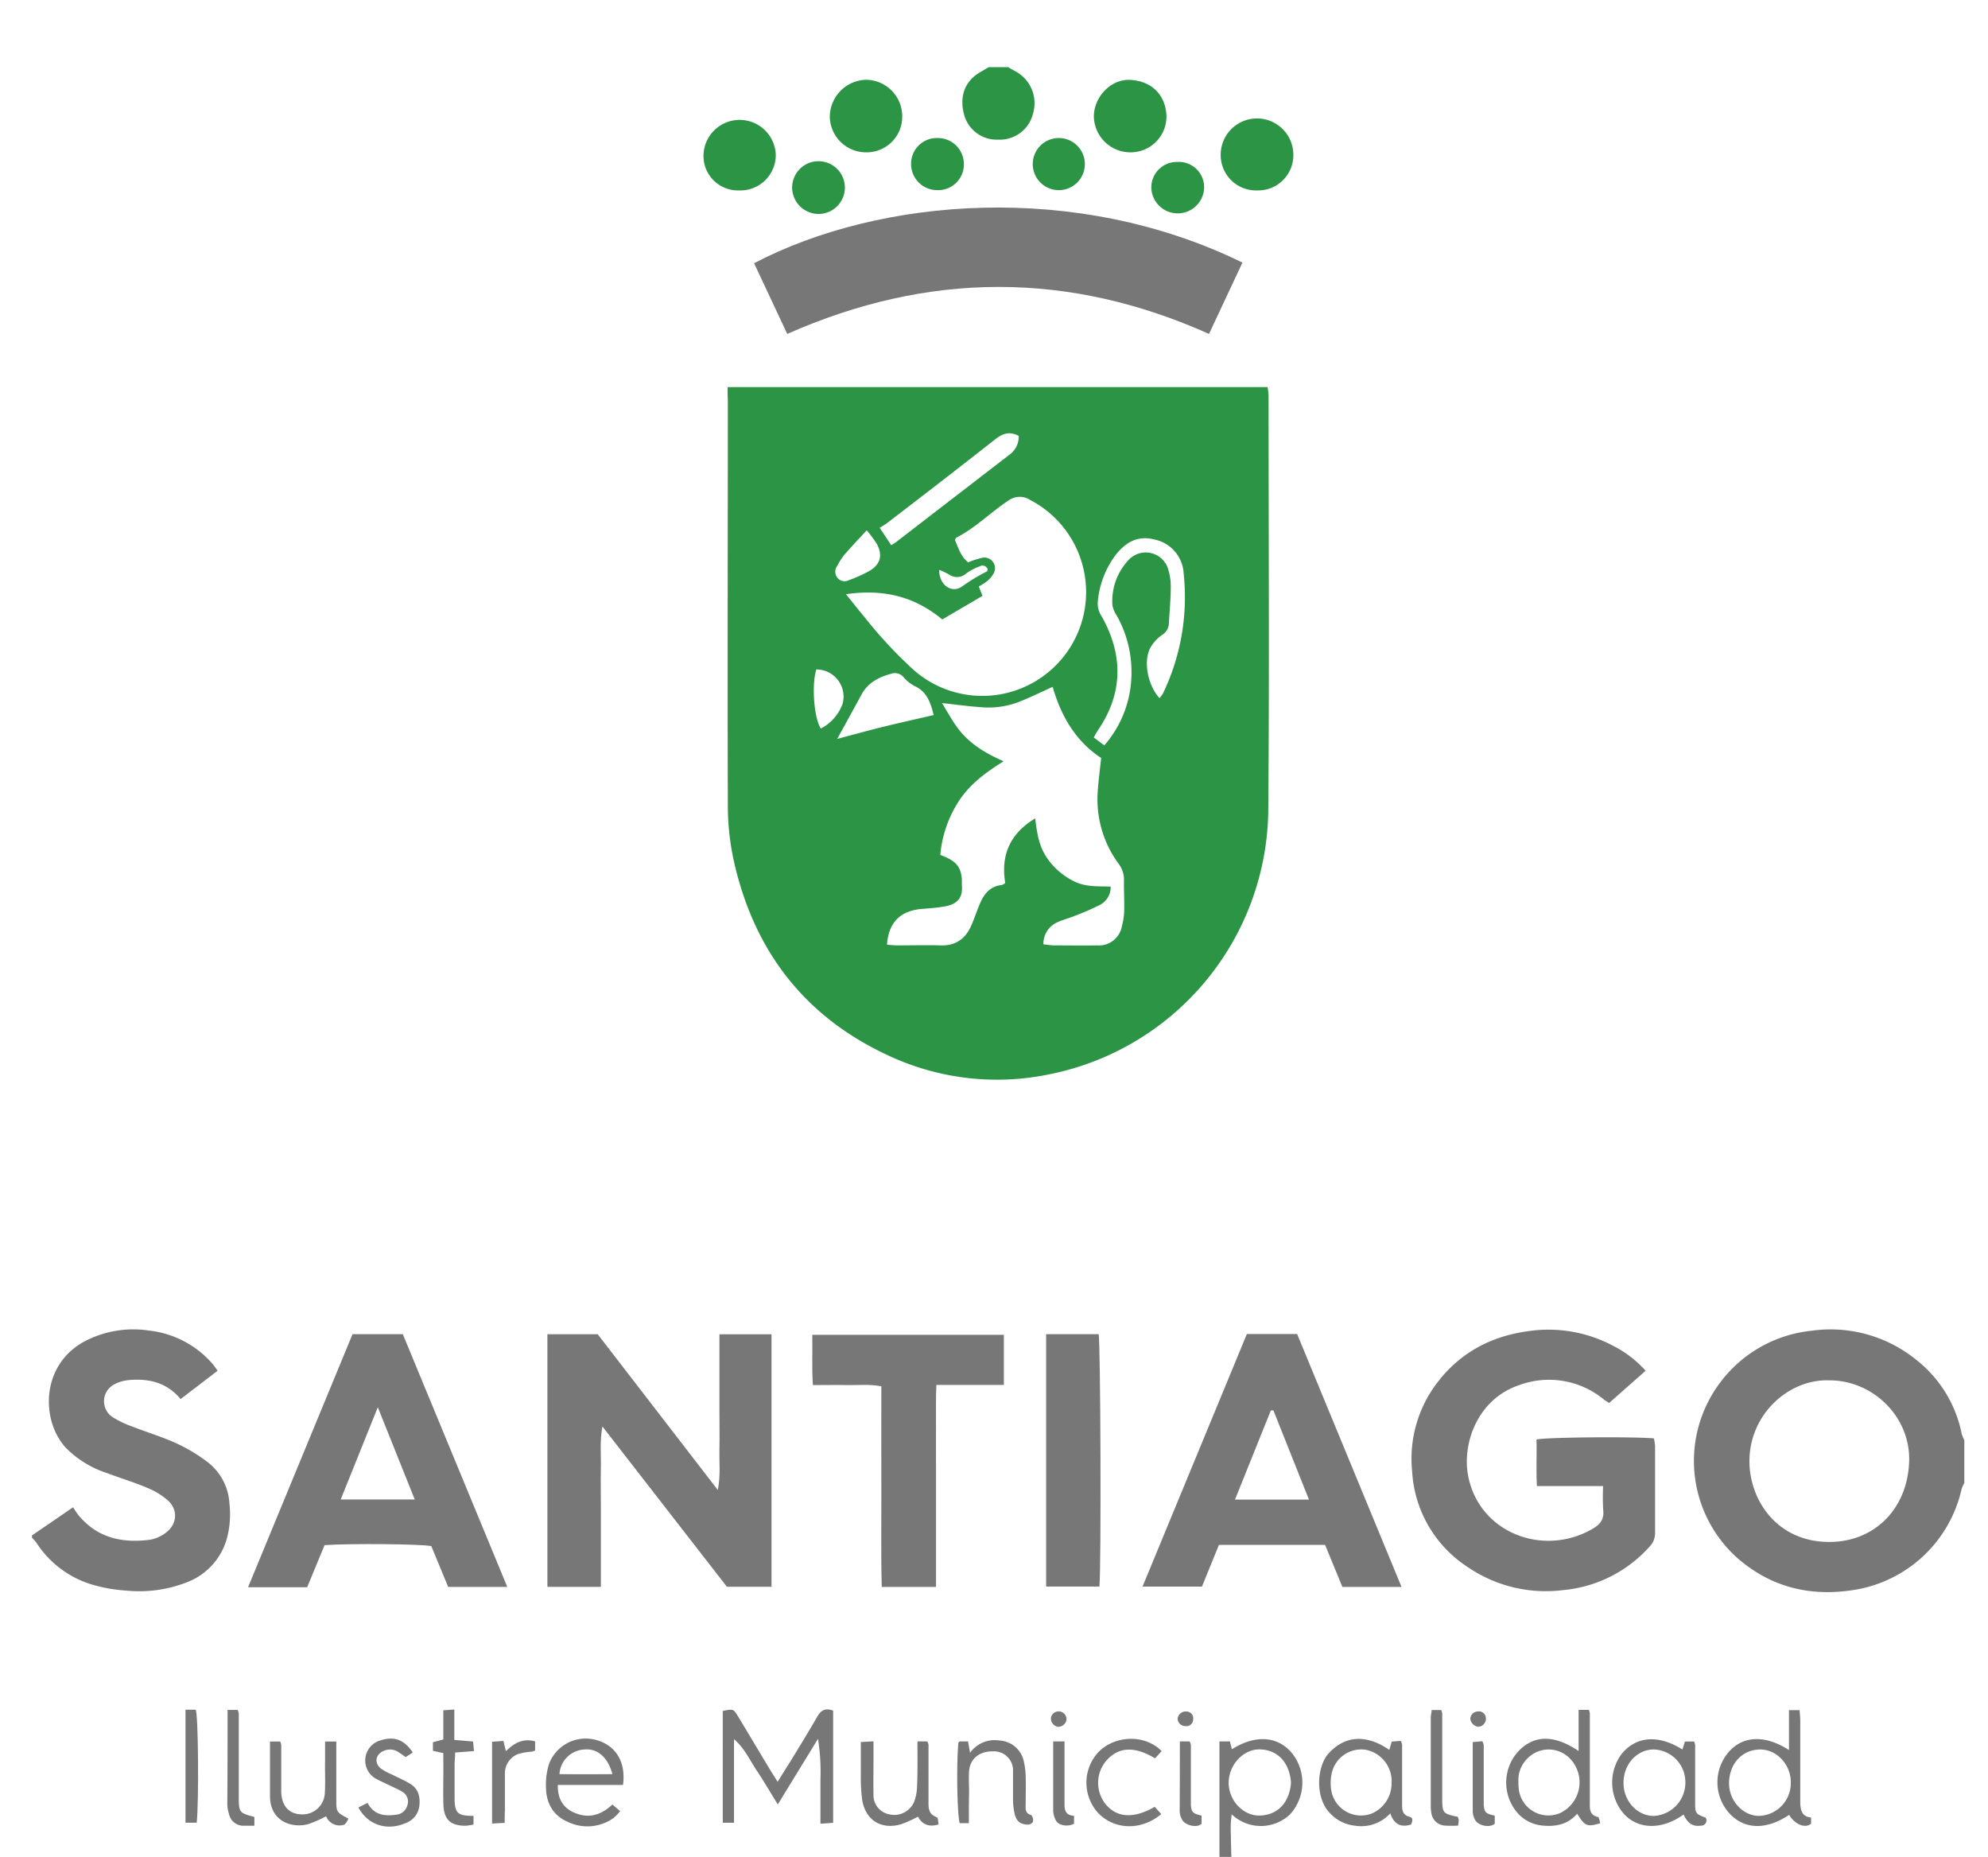 <svg id="Capa_1" data-name="Capa 1" xmlns="http://www.w3.org/2000/svg" viewBox="0 0 435 406.23"><defs><style>.cls-1{fill:#777;}.cls-2{fill:#2c9545;}</style></defs><title>muni</title><path class="cls-1" d="M429.82,324.47a6.88,6.88,0,0,0-.6,1.34,28.72,28.72,0,0,1-23.81,22.09c-9.54,1.46-18.1-.72-25.36-7.12a28.49,28.49,0,0,1-3.8-38.1,28.59,28.59,0,0,1,20.15-11.53,29.75,29.75,0,0,1,22.85,6.32,27.37,27.37,0,0,1,10,16.25,8,8,0,0,0,.57,1.37v9.37ZM400.3,302c-8.95-.3-17.39,7.4-17.5,17.5-0.09,8.44,5.82,17.8,17.36,17.86,10,0.05,17.29-7.25,17.59-17.74C418,310,409.87,302,400.3,302Z"/><path class="cls-1" d="M7,335.93l9-6.16a18.77,18.77,0,0,0,1.16,1.73c4.15,5,9.61,6.18,15.71,5.37a7.86,7.86,0,0,0,3.08-1.29c2.76-1.79,3.19-5.1.79-7.3a16.08,16.08,0,0,0-4.62-2.8c-2.87-1.21-5.86-2.11-8.77-3.21a22.17,22.17,0,0,1-9-5.57c-5.45-6-5.44-18.26,4.38-23.34a22.94,22.94,0,0,1,13.85-2.25,21.51,21.51,0,0,1,13.93,7.29c0.34,0.39.62,0.83,1.11,1.5l-8.1,6.2c-3-3.62-6.91-4.53-11.25-4.16a8.36,8.36,0,0,0-3.2.91,4.16,4.16,0,0,0-.33,7.27,22.25,22.25,0,0,0,4.22,2c3.22,1.25,6.56,2.26,9.7,3.69a36.52,36.52,0,0,1,6.66,4,12.27,12.27,0,0,1,4.88,9.11,20.57,20.57,0,0,1-.37,6.94,14.36,14.36,0,0,1-9,10.35A28.64,28.64,0,0,1,27.6,348a33.42,33.42,0,0,1-8.14-1.53A22,22,0,0,1,8,337.58a10.69,10.69,0,0,0-1-1.13v-0.52Z"/><path class="cls-2" d="M220.48,14.64l2,1.13a7.9,7.9,0,0,1,3.58,9,7.48,7.48,0,0,1-7.7,5.78,7.37,7.37,0,0,1-7.47-5.74c-0.88-3.5,0-7,3.74-9.11,0.58-.32,1.14-0.69,1.71-1h4.17Z"/><path class="cls-1" d="M266.83,406.23V381h2.29l0.43,1.73c5.17-3.3,10.19-2.91,13.28,1a10.29,10.29,0,0,1-.62,13.3,9.27,9.27,0,0,1-12.7-.08,23.68,23.68,0,0,0-.17,4.66c0,1.55.06,3.1,0.1,4.66h-2.6ZM282.49,390c-0.33-4.21-2.72-7.06-6.64-7.25-3.7-.17-6.94,3.28-7,7.21s3.22,7.44,6.94,7.26C280.12,397,282.23,393.79,282.49,390Z"/><path class="cls-2" d="M159.21,84.69H277.37a19.47,19.47,0,0,1,.21,2c0,30.37.19,60.73-.07,91.1a59.56,59.56,0,0,1-48.23,57.32A56.07,56.07,0,0,1,196,231.66c-19.48-8.45-31.17-23.37-35.58-44A56.78,56.78,0,0,1,159.26,176c-0.09-29.5,0-59,0-88.5C159.21,86.69,159.21,85.83,159.21,84.69Zm34.88,122c0.75,0.05,1.5.15,2.26,0.15,3.12,0,6.25-.09,9.36,0,3.42,0.14,5.59-1.46,6.88-4.47,0.71-1.67,1.27-3.41,2-5.05,0.92-2,2.28-3.47,4.64-3.69a2.33,2.33,0,0,0,.73-0.45c-1-6.07,1-10.77,6.56-14.13,0.35,3,.77,5.76,2.26,8.17a15.34,15.34,0,0,0,6.08,5.52c2.55,1.35,5.34,1.14,8.17,1.24a4.37,4.37,0,0,1-2.55,4.1,57.77,57.77,0,0,1-5.46,2.36c-1.2.49-2.48,0.79-3.65,1.34a5.14,5.14,0,0,0-3.06,4.84c0.87,0.08,1.62.21,2.38,0.22,3.12,0,6.24.06,9.36,0a5.1,5.1,0,0,0,5.44-4.23,14.6,14.6,0,0,0,.5-3.32c0.05-2.25-.09-4.51-0.05-6.76a5.73,5.73,0,0,0-1.21-3.6,23.74,23.74,0,0,1-4.52-15.9c0.15-2.32.47-4.63,0.74-7.19-5.66-3.71-8.83-9.33-10.61-15.56-2.74,1.23-5.22,2.47-7.79,3.44a18.66,18.66,0,0,1-7.94,1c-2.69-.18-5.37-0.56-8.49-0.9,1.22,2,2.16,3.72,3.32,5.31,2.5,3.44,6,5.6,10.17,7.43-3.88,2.4-7.25,4.91-9.66,8.49a25.74,25.74,0,0,0-4.2,12c3.39,1.26,4.46,2.47,4.72,5.28,0,0.43,0,.87,0,1.3,0.26,2.74-.94,4.18-3.71,4.68-1.7.3-3.43,0.43-5.15,0.56C197,199.29,194.42,201.83,194.09,206.68Zm-9-76.71c1.66,2.06,2.93,3.67,4.25,5.25a97.63,97.63,0,0,0,10.44,11.22,22.71,22.71,0,1,0,25.63-37.06,4.16,4.16,0,0,0-4.76.13c-3.9,2.57-7.21,6-11.4,8.11a1.43,1.43,0,0,0-.29.53c0.76,1.73,1.29,3.66,2.9,4.87a18.8,18.8,0,0,1,3.1-1,2.32,2.32,0,0,1,2.48,3.38,5.61,5.61,0,0,1-1.46,1.75,12.88,12.88,0,0,1-1.8,1.14l0.8,2.07-8.8,5.16C200.16,130.53,193.35,128.81,185.13,130Zm54.23,31.36,2.32,1.74a24.11,24.11,0,0,0,5.92-14.83,25.3,25.3,0,0,0-3.15-13.48,6.26,6.26,0,0,1-1-2.35,13.12,13.12,0,0,1,3.63-10,5.12,5.12,0,0,1,8.65,2.4,12.25,12.25,0,0,1,.49,3.58c0,2.68-.28,5.35-0.41,8a3.11,3.11,0,0,1-1.51,2.53,8.54,8.54,0,0,0-2.56,2.81c-1.56,3-.56,8.15,2,11a6.37,6.37,0,0,0,.76-1A48.6,48.6,0,0,0,259,125.46a8,8,0,0,0-6.33-7.41c-3.76-1-6.42.65-8.58,3.41a19.92,19.92,0,0,0-3.89,10.31,5.13,5.13,0,0,0,.91,3.16c4.72,8.49,4.64,16.82-.93,24.94A16.25,16.25,0,0,0,239.36,161.33ZM195,119.27a10.48,10.48,0,0,0,.91-0.54q12.55-9.68,25.11-19.35a4.86,4.86,0,0,0,1.89-4c-2-1.1-3.55-.51-5.11.71Q206,105.35,194,114.52a16.59,16.59,0,0,1-1.52.94Zm-11.87,42.41c3.55-.94,7-1.9,10.48-2.75s7.13-1.66,10.69-2.48c-0.69-2.8-1.52-5.16-4.21-6.37a8.55,8.55,0,0,1-2.41-1.95,2.45,2.45,0,0,0-2.58-.75c-2.66.71-5.05,1.88-6.48,4.38C186.85,155,185.11,158.2,183.18,161.68Zm-3.57-2.27a9.8,9.8,0,0,0,4.81-5.43,5.94,5.94,0,0,0-5.74-7.51C177.56,149.71,178.09,157.09,179.62,159.41Zm10.06-43.35c-1.86,2-3.41,3.64-4.88,5.34a15,15,0,0,0-1.54,2.4,2.13,2.13,0,0,0-.08,2.45,2,2,0,0,0,2.56.71,30.85,30.85,0,0,0,4.7-2.13c2.32-1.44,2.77-3.39,1.49-5.81A25.6,25.6,0,0,0,189.68,116.06Zm15.88,8.64c0,3.34,2.75,5.2,5,3.62A40.37,40.37,0,0,1,216,125a1,1,0,0,0,.1-0.48,1.18,1.18,0,0,0-1.72-.61,11.85,11.85,0,0,0-2.93,1.53,3,3,0,0,1-3.79.25A22.92,22.92,0,0,0,205.56,124.69Z"/><path class="cls-1" d="M271.86,57.45l-7.31,15.61c-30.7-13.75-61.37-13.67-92.29,0L165,57.59C192.58,43.18,235.55,39.66,271.86,57.45Z"/><path class="cls-1" d="M168.83,347.16h-9.78l-27.24-35.07c-0.6,3.37-.27,6.17-0.33,9-0.06,2.95,0,5.9,0,8.85v17.25h-11.7V291.91h11L157.07,326c0.63-3.3.29-6,.35-8.73,0.06-2.86,0-5.73,0-8.59V291.93h11.4v55.23Z"/><path class="cls-1" d="M350.78,325.14H336.3c-0.2-3.56,0-6.89-.1-10.19,2.09-.5,20.85-0.67,25.69-0.25a10.63,10.63,0,0,1,.26,1.66c0,6.33,0,12.66,0,19a4.16,4.16,0,0,1-1.18,3,28.85,28.85,0,0,1-19,9.54,30.23,30.23,0,0,1-20.74-5A26.73,26.73,0,0,1,309,322a27.42,27.42,0,0,1,4.58-18.23c5.11-7.41,12.27-11.45,21.2-12.58a30.13,30.13,0,0,1,18.09,3.2,24.57,24.57,0,0,1,7.22,5.51l-8,7.06c-0.46-.31-0.82-0.52-1.15-0.77A18.85,18.85,0,0,0,332.55,303c-9.3,3.06-12.55,12.8-11.35,19.61,2.23,12.72,16.5,18.2,27.34,11.84,1.55-.91,2.48-2,2.27-3.94A51.94,51.94,0,0,1,350.78,325.14Z"/><path class="cls-1" d="M306.67,347.2H293.73l-3.78-9.2H266.72L263,347.13H250l22.83-55.26h11Zm-20.26-19.12-7.77-19.5-0.56,0-7.85,19.52h16.18Z"/><path class="cls-1" d="M111,347.2H98.07l-3.7-8.93c-2-.46-18.13-0.61-23.35-0.21l-3.81,9.21H54.28L77.14,291.9h11ZM90.75,328.07l-8.08-20.18-8.12,20.18H90.75Z"/><path class="cls-1" d="M219.66,303H204.89c-0.15,3.13-.06,6.06-0.08,9s0,5.9,0,8.85v17.44c0,2.93,0,5.86,0,8.91H192.94c-0.2-7.36-.06-14.69-0.09-22s0-14.54,0-21.89c-2.65-.52-5.07-0.22-7.46-0.27s-4.84,0-7.52,0c-0.25-3.75-.06-7.33-0.13-11h41.92V303Z"/><path class="cls-1" d="M228.91,291.9H240.4c0.42,2,.58,50.88.17,55.22H228.91V291.9Z"/><path class="cls-1" d="M182.3,374.26v24.55l-2.78.19c0-3.31,0-6.4,0-9.5a46.58,46.58,0,0,0-.53-9.07l-8.8,14.36c-1.6-2.58-3-5-4.58-7.37s-2.71-4.94-5-6.91v18.29h-2.46V374.33c2.33-.45,2.34-0.46,3.37,1.24,2.28,3.78,4.54,7.57,6.82,11.36,0.53,0.88,1.09,1.74,1.82,2.9,1-1.63,1.88-3,2.72-4.35,2-3.26,4-6.49,5.89-9.8C179.58,374.26,180.49,373.59,182.3,374.26Z"/><path class="cls-2" d="M189.57,33.33a7.93,7.93,0,0,1-8-7.88,8.16,8.16,0,0,1,7.94-8,8,8,0,0,1,7.91,8A7.78,7.78,0,0,1,189.57,33.33Z"/><path class="cls-2" d="M161.75,41.66a7.53,7.53,0,0,1-7.81-7.84,7.91,7.91,0,0,1,15.81.09A7.74,7.74,0,0,1,161.75,41.66Z"/><path class="cls-2" d="M247.28,33.33a8,8,0,0,1-7.93-7.93c0.06-4.28,3.8-8.17,8-7.92,5.15,0.31,7.79,3.79,7.89,8A7.85,7.85,0,0,1,247.28,33.33Z"/><path class="cls-2" d="M275.1,41.66a7.74,7.74,0,0,1-8-7.75A7.93,7.93,0,0,1,283,33.82,7.7,7.7,0,0,1,275.1,41.66Z"/><path class="cls-1" d="M345.42,383.1v-9h2.24a3.35,3.35,0,0,1,.22.79q0,9.62,0,19.24c0,1.47-.22,3,1.87,3.43a3.36,3.36,0,0,1,.35,1.36c-2.85.82-3.29,0.64-5-2.11-2.07,2.42-4.79,2.91-7.76,2.58a8.2,8.2,0,0,1-5.37-2.84,10.14,10.14,0,0,1,0-13.09C335.42,379.57,339.89,379.38,345.42,383.1Zm-13.17,6.78c0,0.52,0,1,.08,1.56a6.52,6.52,0,0,0,9.12,5.2,7.46,7.46,0,0,0,2.12-11.84,6.46,6.46,0,0,0-9.32-.09A6.61,6.61,0,0,0,332.25,389.88Z"/><path class="cls-1" d="M391.45,382.89v-8.73h2.32c0.05,0.77.15,1.52,0.15,2.27q0,8.06,0,16.13c0,0.52,0,1,0,1.56,0,1.75.25,3.34,2.37,3.53V399c-1.29,1.11-3.59.15-4.8-1.93-5.14,3.43-10,3.23-13.28-.56a10.13,10.13,0,0,1,0-13.13C381.3,379.77,386.16,379.48,391.45,382.89Zm0.41,7.11c0-4-3.15-7.35-6.92-7.23s-6.52,3.11-6.6,7.24c-0.08,4,3.1,7.33,6.61,7.28A7.17,7.17,0,0,0,391.85,390Z"/><path class="cls-1" d="M304,382.86l0.53-1.82,1.95-.16a2.62,2.62,0,0,1,.32.78q0,6.51,0,13c0,1.27,0,2.4,1.62,2.83,0.89,0.24.65,1,.33,1.7-2.22.69-3.73-.05-4.54-2.45a8.56,8.56,0,0,1-7.64,2.71,8.72,8.72,0,0,1-5.48-2.66c-3.4-3.39-3-10.29-.36-13.18C294.26,379.75,298.92,379.34,304,382.86Zm0.5,7.17a7,7,0,0,0-5.83-7.23,6.63,6.63,0,0,0-7.23,5,9.9,9.9,0,0,0-.15,3.86,6.6,6.6,0,0,0,8.84,5.13A7.16,7.16,0,0,0,304.49,390Z"/><path class="cls-1" d="M368.14,382.77l0.54-1.75h2a2.85,2.85,0,0,1,.24.76c0,4.25,0,8.5,0,12.75,0,2.22.15,2.36,2.31,3.16a1.15,1.15,0,0,1-1.09,1.74c-2,.3-3-0.84-3.76-2.43-4.68,3.37-9.83,3.3-13-.08a10.47,10.47,0,0,1-.55-13.17C358,379.85,362.87,379.46,368.14,382.77Zm-12.89,7.35c0,4,3.09,7.24,6.69,7.18a7.29,7.29,0,0,0,6.84-7.39,7.15,7.15,0,0,0-7-7.15C358.07,382.85,355.21,386.09,355.25,390.11Z"/><path class="cls-1" d="M136.32,390.52H122.06c-0.06,2.84,1,4.81,3.27,5.92,3.16,1.53,6,.87,8.68-1.64l1.68,1.47a11,11,0,0,1-1.45,1.5,9.89,9.89,0,0,1-10.13.77c-3.26-1.43-4.67-4.3-4.65-7.78a14.78,14.78,0,0,1,.68-4.84,8.56,8.56,0,0,1,10.34-5.22C134.77,381.87,137,385.54,136.32,390.52ZM134,388.16c-1-3.78-3.36-5.68-6.18-5.39a5.74,5.74,0,0,0-5.4,5.39C126.19,388.19,130,388.19,134,388.16Z"/><path class="cls-1" d="M200.75,381h2.15a2.43,2.43,0,0,1,.27.73q0,6,0,12c0,1.57-.18,3.17,1.82,3.86,0.27,0.09.27,1,.4,1.57-2.17.65-3.6,0-4.52-1.69a30.22,30.22,0,0,1-3.59,1.62c-4.35,1.32-7.85-.77-8.61-5.22a37.05,37.05,0,0,1-.31-5.42c0-2.33,0-4.67,0-7.31l2.77-.16c0,1.46,0,2.65,0,3.84,0,2.6-.05,5.2,0,7.79a4.24,4.24,0,0,0,3.39,4.33,4.73,4.73,0,0,0,5.43-2.56,9.76,9.76,0,0,0,.71-3.51C200.81,387.61,200.75,384.41,200.75,381Z"/><path class="cls-1" d="M212,398.89H210c-0.56-1.83-.74-12.73-0.3-17.59A1,1,0,0,1,210,381c0.59,0,1.18,0,1.82,0l0.44,2.5a6.57,6.57,0,0,1,6.38-2.7,5.75,5.75,0,0,1,5.37,4.5,16.7,16.7,0,0,1,.42,3.33c0.07,2,0,4,0,6,0,1-.24,2.12,1.25,2.5a1.85,1.85,0,0,1,.33,1.51,1.48,1.48,0,0,1-1.23.57c-1.67-.12-2.41-0.8-2.8-2.54a14.53,14.53,0,0,1-.32-2.82c0-2.08,0-4.17,0-6.25a4.16,4.16,0,0,0-4.4-4.42c-2.9-.07-5,1.6-5.21,4.3-0.12,1.55,0,3.12,0,4.68C212,394.29,212,396.45,212,398.89Z"/><path class="cls-1" d="M73.59,381c0,3.94,0,7.57,0,11.21,0,0.61,0,1.21,0,1.82,0,2.42.11,2.52,2.63,3.85a3,3,0,0,1-.86,1.32,3.15,3.15,0,0,1-4-1.82,29,29,0,0,1-3.85,1.7c-3.58,1-8.39-.53-8.43-6.06,0-4,0-7.93,0-12h2.24a2.91,2.91,0,0,1,.22.74c0,2.95,0,5.89,0,8.84,0,0.52,0,1,0,1.56,0.13,3,1.72,4.71,4.37,4.8a4.88,4.88,0,0,0,5.17-4.72c0.14-2.33,0-4.68.05-7,0-1.37,0-2.74,0-4.21h2.44Z"/><path class="cls-2" d="M231.76,41.6a5.7,5.7,0,1,1-.16-11.4A5.7,5.7,0,1,1,231.76,41.6Z"/><path class="cls-2" d="M205.09,41.6a5.7,5.7,0,0,1-5.73-5.76,5.62,5.62,0,0,1,5.83-5.64A5.69,5.69,0,0,1,210.91,36,5.62,5.62,0,0,1,205.09,41.6Z"/><path class="cls-2" d="M179.15,46.81A5.8,5.8,0,0,1,173.33,41,5.77,5.77,0,1,1,179.15,46.81Z"/><path class="cls-2" d="M257.6,35.43A5.54,5.54,0,0,1,263.48,41a5.78,5.78,0,0,1-11.55.23A5.57,5.57,0,0,1,257.6,35.43Z"/><path class="cls-1" d="M90.32,383.43l-1.56,1c-0.56-.39-1.09-0.79-1.66-1.14a3.26,3.26,0,0,0-3-.27c-1.87.71-2.32,2.57-.81,3.87a12,12,0,0,0,2.48,1.36c1.31,0.66,2.67,1.23,3.93,2,1.77,1,2.26,2.74,2.08,4.69a4.54,4.54,0,0,1-3,3.92c-4.08,1.79-8.3.45-10.35-3.41l2-1c1.41,2.71,3.76,2.93,6.29,2.58a2.76,2.76,0,0,0,2.42-2.07A2.45,2.45,0,0,0,88,392c-0.88-.54-1.84-0.94-2.77-1.39-1.08-.53-2.21-1-3.24-1.6a4.58,4.58,0,0,1,1.34-8.26C86.24,379.83,88.46,380.61,90.32,383.43Z"/><path class="cls-1" d="M254.18,383.12l-1.44,1.58c-4.6-2.76-8.12-2.51-10.81.69a7.47,7.47,0,0,0,0,9.35c2.48,3,6.19,3.2,10.74.57l1.43,1.59c-4.41,3.7-10.37,3.49-13.93-.37a9.85,9.85,0,0,1,0-13C243.6,379.75,250.35,379.22,254.18,383.12Z"/><path class="cls-1" d="M97,383.56l-2.27-.5v-1.88l2.27-.61v-6.38l2.41-.17v6.66l4.1,0.34,0.21,2.09-4.13.32c0,1-.12,1.93-0.12,2.86,0,2.34,0,4.68,0,7,0,3.43.64,4,4.14,4v1.9a13,13,0,0,1-1.77.26c-3.27,0-4.73-1.35-4.82-4.71-0.08-2.86,0-5.72,0-8.59C97,385.33,97,384.49,97,383.56Z"/><path class="cls-1" d="M40.59,374.07h2.22c0.58,0.55.73,20.16,0.23,24.72H40.59V374.07Z"/><path class="cls-1" d="M110.43,398.82l-2.76.15c0-6,0-11.86,0-17.89l2.48-.19,0.55,2.25c1.82-1.81,3.77-2.88,6.39-2.15v2a5,5,0,0,1-.73.25,14.37,14.37,0,0,0-3,.52,4.56,4.56,0,0,0-2.88,4.52c0,2.6,0,5.19,0,7.79C110.43,397,110.43,397.81,110.43,398.82Z"/><path class="cls-1" d="M313.27,374.14h2.09a3.2,3.2,0,0,1,.22.78q0,8.72,0,17.44c0,0.61,0,1.22,0,1.82,0.08,2.34.3,2.6,2.58,3.15l0.8,0.16a2.78,2.78,0,0,1,.23.71,8.63,8.63,0,0,1-.13,1.22,24.5,24.5,0,0,1-2.87,0,3.18,3.18,0,0,1-3-2.82,8.31,8.31,0,0,1-.12-1.55q0-9.76,0-19.52C313.14,375.1,313.22,374.68,313.27,374.14Z"/><path class="cls-1" d="M49.8,374.11H52a3.21,3.21,0,0,1,.25.8q0,8.69,0,17.37c0,0.6,0,1.21,0,1.81,0.08,2.25.34,2.57,2.56,3.21l0.85,0.23v1.92c-0.87,0-1.63,0-2.38,0a3.21,3.21,0,0,1-3.17-2.56,7.76,7.76,0,0,1-.37-2C49.79,388,49.8,381.22,49.8,374.11Z"/><path class="cls-1" d="M258.17,381h2.12a2.33,2.33,0,0,1,.29.73c0,3.73,0,7.46,0,11.18,0,0.69,0,1.39,0,2.08,0.16,1.54.43,1.78,2.34,2.25V399c-0.93,1-3.61.42-4.28-.91a4.08,4.08,0,0,1-.51-1.73C258.16,391.33,258.17,386.31,258.17,381Z"/><path class="cls-1" d="M327.07,397.25V399c-1.08,1-3.7.43-4.34-.9a4.25,4.25,0,0,1-.48-1.74c0-5,0-10,0-15.21l2.1-.19a3.09,3.09,0,0,1,.31.84c0,3.73,0,7.46,0,11.19,0,0.61,0,1.22,0,1.82C324.82,396.57,325,396.76,327.07,397.25Z"/><path class="cls-1" d="M232.93,381.08c0,1.61,0,3.15,0,4.69,0,3,0,6.06,0,9.09,0,1.43.45,2.34,2.08,2.41V399c-1.19.72-3.43,0.47-4-.77a5.26,5.26,0,0,1-.56-2c0-5,0-10,0-15.23h2.49Z"/><path class="cls-1" d="M231.56,377.81a1.85,1.85,0,0,1-1.6-2,1.72,1.72,0,0,1,3.4.48A1.85,1.85,0,0,1,231.56,377.81Z"/><path class="cls-1" d="M323.34,374.45a1.53,1.53,0,0,1,1.79,1.44,1.74,1.74,0,0,1-1.69,1.9,2,2,0,0,1-1.71-1.67A1.66,1.66,0,0,1,323.34,374.45Z"/><path class="cls-1" d="M261.08,376.16a1.48,1.48,0,0,1-1.7,1.49,1.69,1.69,0,0,1-1.7-1.56,1.76,1.76,0,0,1,1.91-1.63A1.48,1.48,0,0,1,261.08,376.16Z"/></svg>